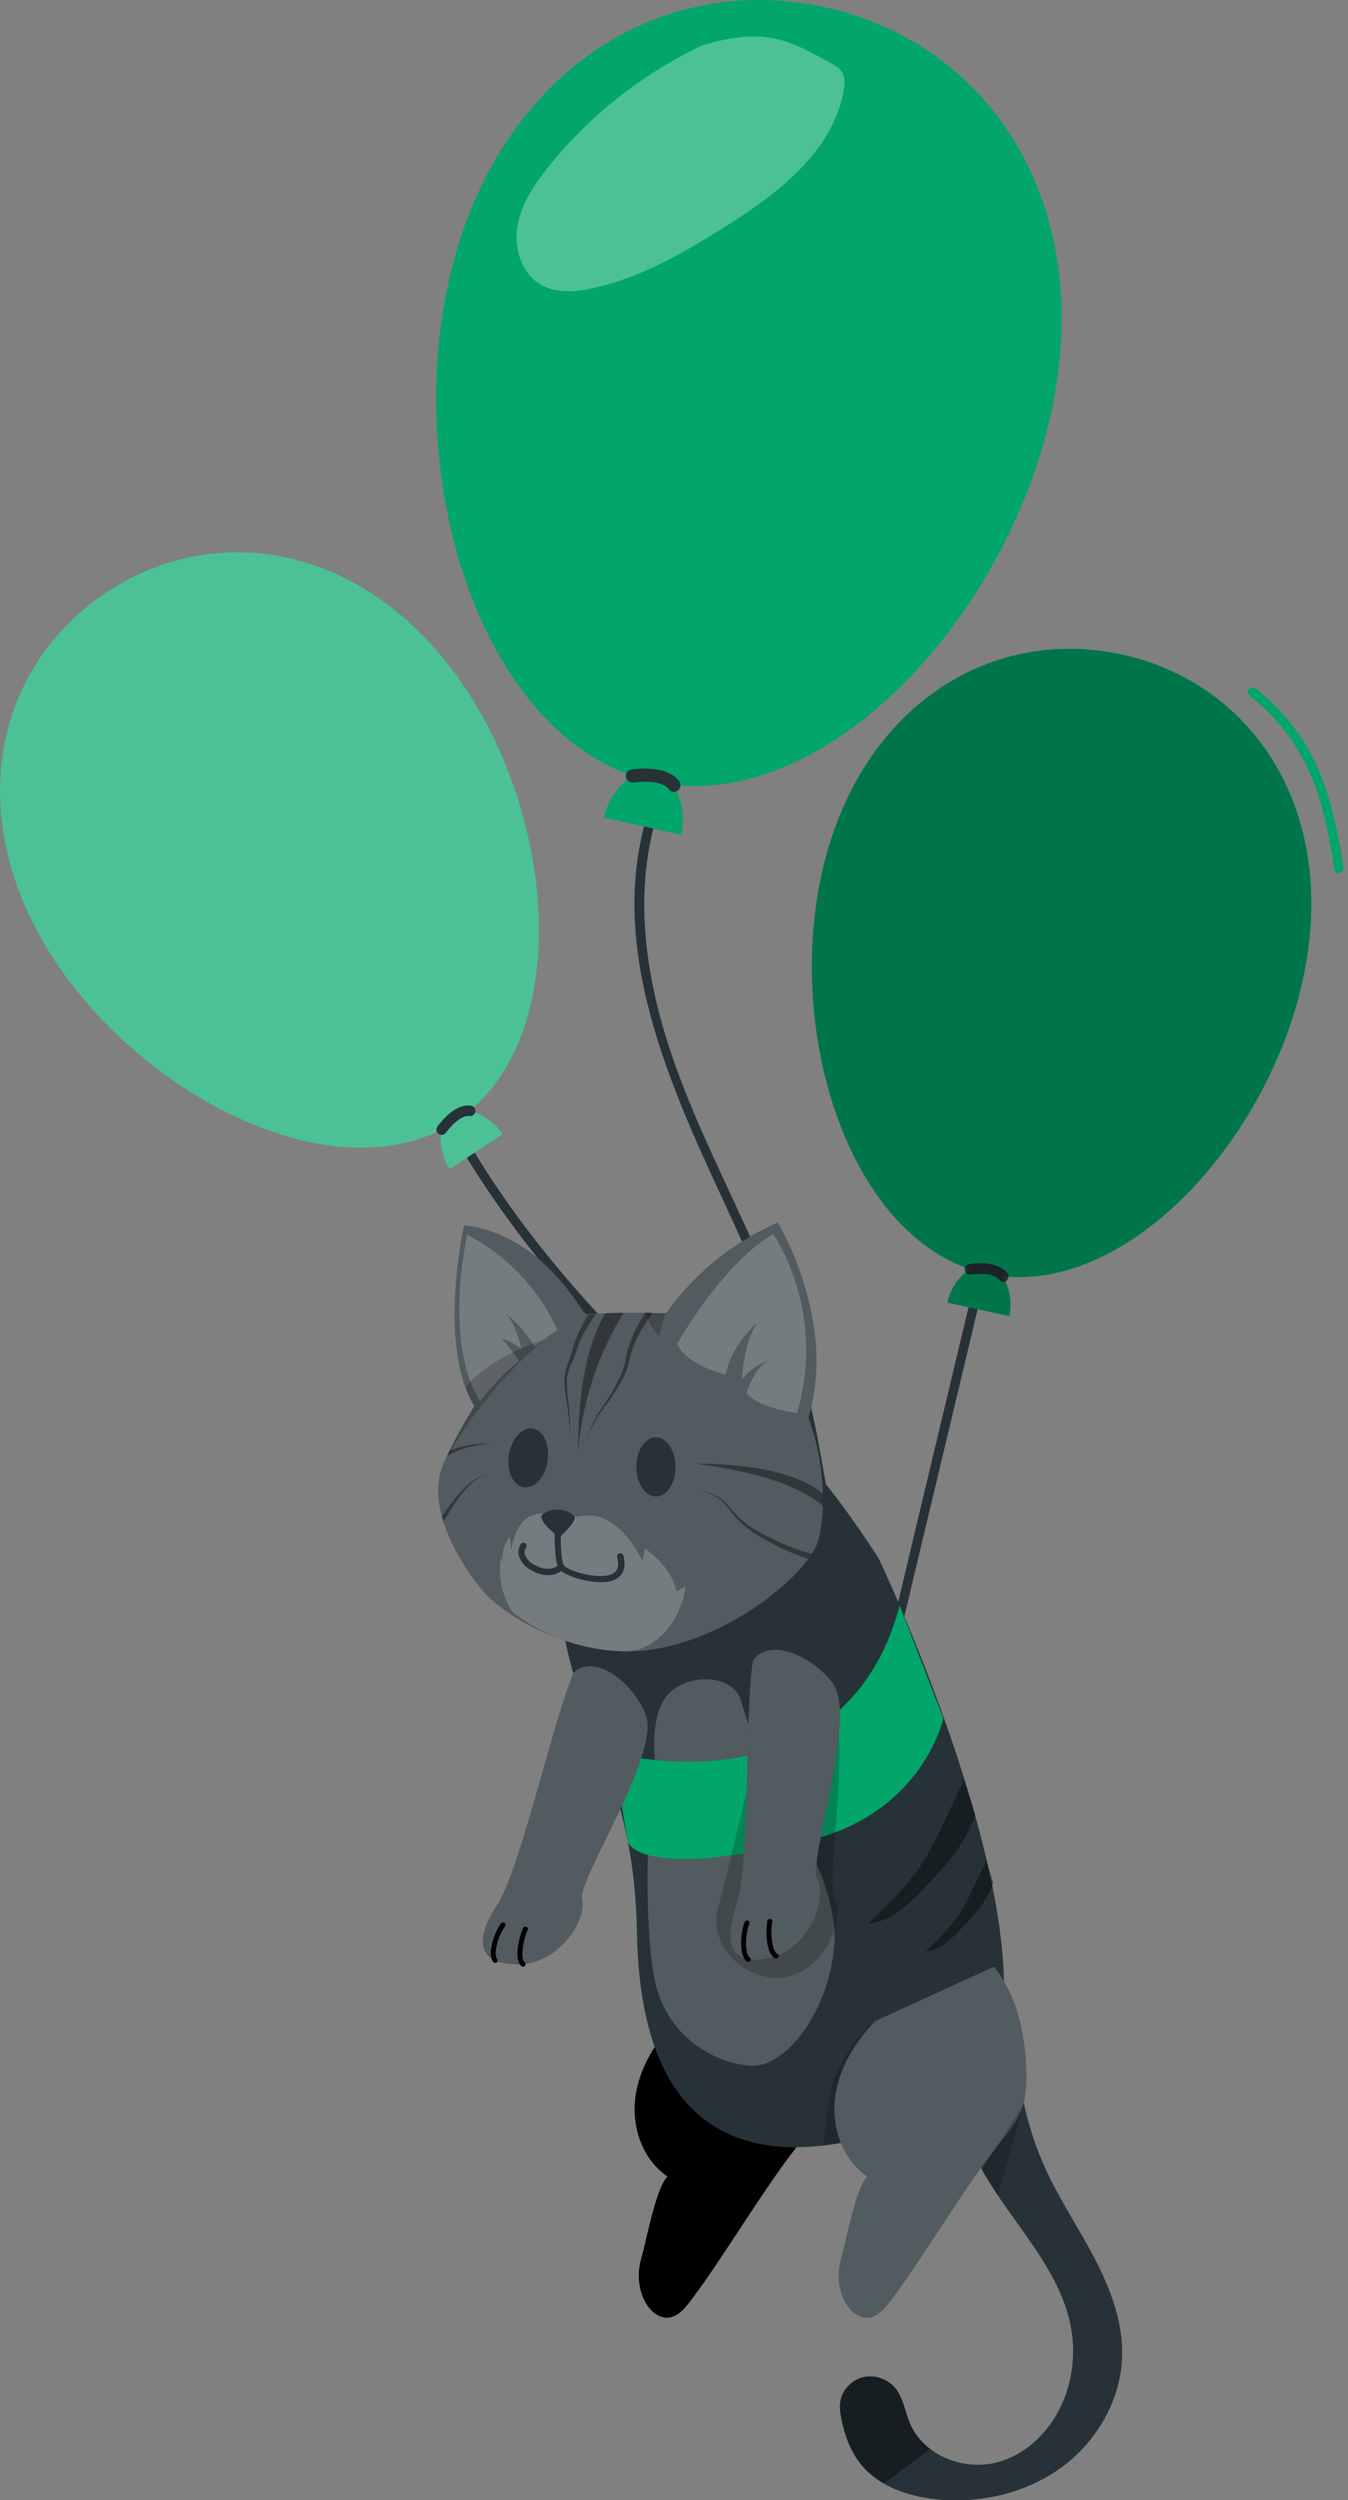 <svg width="165" height="306" viewBox="0 0 165 306" fill="none" xmlns="http://www.w3.org/2000/svg">
<rect x="0" y="0" width="165" height="306" fill="#808080" stroke="none"/>
<path d="M53.212 134.656C58.279 144.673 65.078 153.701 72.673 161.934C76.508 166.09 80.549 170.054 84.705 173.888C89.004 177.852 93.495 181.656 97.275 186.14C101.416 191.054 104.684 196.993 105.058 203.52C105.1 204.252 106.244 204.257 106.202 203.52C105.523 191.665 96.506 183.064 88.26 175.584C79.703 167.821 71.466 159.656 64.482 150.422C60.592 145.28 57.111 139.833 54.199 134.077C53.867 133.42 52.88 133.998 53.212 134.654V134.656Z" fill="#263238"/>
<path d="M57.039 84.352C45.524 66.929 26.952 63.303 13.067 72.483C-0.817 81.663 -4.75 100.168 6.719 117.593C17.75 134.266 39.966 145.415 54.008 138.267C53.748 139.948 54.12 141.666 55.053 143.088L61.514 138.805C60.574 137.389 59.137 136.375 57.487 135.964C69.625 125.83 68.07 101.025 57.039 84.352Z" fill="#02A66A"/>
<path opacity="0.3" d="M57.039 84.352C45.524 66.929 26.952 63.303 13.067 72.483C-0.817 81.663 -4.75 100.168 6.719 117.593C17.75 134.266 39.966 145.415 54.008 138.267C53.748 139.948 54.12 141.666 55.053 143.088L61.514 138.805C60.574 137.389 59.137 136.375 57.487 135.964C69.625 125.83 68.07 101.025 57.039 84.352Z" fill="white"/>
<path d="M54.076 138.909C53.936 138.913 53.8 138.868 53.688 138.784C53.399 138.579 53.33 138.178 53.535 137.887L53.537 137.885C53.742 137.603 55.604 135.03 57.619 135.318C57.974 135.369 58.223 135.694 58.179 136.05C58.129 136.402 57.803 136.646 57.452 136.595H57.446C56.385 136.445 54.997 138.052 54.587 138.632C54.47 138.801 54.281 138.903 54.076 138.909Z" fill="#263238"/>
<path d="M100.592 215.144C103.749 209.25 104.045 202.357 103.402 195.832C102.986 191.614 102.11 187.468 101.377 183.3C100.803 180.036 100.271 176.763 99.568 173.524C97.921 165.929 95.098 158.656 91.918 151.584C88.209 143.333 84.013 135.237 81.396 126.546C78.569 117.156 77.577 106.865 81.205 97.547C81.473 96.861 80.368 96.564 80.103 97.243C73.564 114.035 81.437 131.65 88.491 146.845C92.016 154.439 95.453 162.116 97.602 170.232C98.407 173.272 99.001 176.359 99.548 179.455C100.247 183.403 101.02 187.343 101.661 191.3C102.902 198.956 103.387 207.505 99.604 214.567C99.257 215.215 100.244 215.793 100.591 215.144H100.592Z" fill="#263238"/>
<path d="M128.583 50.86C134.293 25.355 121.437 5.465 101.109 0.919C80.781 -3.628 60.684 8.89 54.933 34.356C49.48 58.774 58.715 88.48 77.349 94.933C75.608 96.157 74.382 97.984 73.909 100.06L83.38 102.166C83.84 100.089 83.506 97.914 82.445 96.069C102.117 98.214 123.129 75.278 128.583 50.859L128.583 50.86Z" fill="#02A66A"/>
<path d="M76.829 95.549C76.704 95.427 76.626 95.265 76.606 95.092C76.539 94.653 76.841 94.243 77.281 94.176H77.284C77.717 94.115 81.651 93.561 83.143 95.626C83.405 95.991 83.328 96.498 82.969 96.767C82.608 97.026 82.105 96.945 81.846 96.584L81.842 96.579C81.055 95.492 78.402 95.637 77.523 95.77C77.27 95.811 77.012 95.73 76.829 95.549H76.829Z" fill="#263238"/>
<g opacity="0.3">
<path d="M103.008 8.73C102.732 8.334 102.305 8.075 101.884 7.841C96.897 5.058 93.685 3.141 85.905 5.587C78.605 9.038 72.11 14.179 67.075 20.49C65.365 22.634 63.78 25.007 63.334 27.712C62.887 30.417 63.851 33.517 66.237 34.867C68.1 35.921 70.406 35.737 72.498 35.286C78.381 34.02 83.7 30.944 88.788 27.73C95.213 23.672 101.989 18.524 103.276 11.034C103.41 10.251 103.461 9.38 103.007 8.729L103.008 8.73Z" fill="white"/>
</g>
<path d="M121.698 142.18C121.739 146.286 120.866 150.29 119.922 154.263C118.956 158.325 117.982 162.385 117.012 166.446C115.052 174.649 113.093 182.853 111.133 191.057C110.623 193.195 110.152 195.347 109.583 197.47C109.056 199.434 108.356 201.369 107.006 202.927C106.526 203.48 107.331 204.293 107.815 203.735C110.178 201.009 110.804 197.355 111.617 193.951C112.634 189.695 113.65 185.439 114.667 181.183C116.671 172.795 118.674 164.406 120.678 156.017C121.765 151.469 122.889 146.887 122.842 142.179C122.834 141.444 121.691 141.442 121.698 142.179L121.698 142.18Z" fill="#263238"/>
<path d="M159.468 119.923C163.942 99.523 153.601 83.676 137.342 80.113C121.083 76.55 105.069 86.624 100.562 106.992C96.29 126.522 103.773 150.226 118.684 155.318C117.297 156.302 116.324 157.766 115.954 159.426L123.529 161.076C123.89 159.415 123.615 157.678 122.76 156.208C138.486 157.853 155.196 139.453 159.469 119.924L159.468 119.923Z" fill="#02A66A"/>
<path d="M118.27 155.811C118.17 155.713 118.107 155.584 118.09 155.446C118.035 155.095 118.275 154.766 118.626 154.711H118.629C118.974 154.661 122.116 154.204 123.315 155.85C123.526 156.14 123.466 156.545 123.18 156.761C122.893 156.97 122.491 156.906 122.282 156.62L122.279 156.615C121.647 155.749 119.527 155.874 118.825 155.984C118.623 156.017 118.417 155.953 118.27 155.81L118.27 155.811Z" fill="#263238"/>
<path opacity="0.3" d="M159.468 119.923C163.942 99.523 153.601 83.676 137.342 80.113C121.083 76.55 105.069 86.624 100.562 106.992C96.29 126.522 103.773 150.226 118.684 155.318C117.297 156.302 116.324 157.766 115.954 159.426L123.529 161.076C123.89 159.415 123.615 157.678 122.76 156.208C138.486 157.853 155.196 139.453 159.469 119.924L159.468 119.923Z" fill="black"/>
<path d="M152.903 85.084C155.977 87.498 158.453 90.569 160.102 94.118C161.903 97.995 162.688 102.257 163.331 106.454C163.442 107.179 164.544 106.871 164.433 106.15C163.774 101.842 162.937 97.518 161.089 93.541C159.405 89.916 156.851 86.741 153.711 84.274C153.139 83.824 152.324 84.628 152.903 85.083L152.903 85.084Z" fill="#02A66A"/>
<path d="M81.235 179.827C81.235 180.292 81.025 180.667 80.767 180.667C80.508 180.667 80.298 180.291 80.298 179.827C80.298 179.364 80.507 178.987 80.767 178.987C81.026 178.987 81.235 179.363 81.235 179.827Z" fill="white"/>
<path d="M65.668 179.067C65.668 179.531 65.459 179.907 65.201 179.907C64.942 179.907 64.732 179.531 64.732 179.067C64.732 178.603 64.942 178.227 65.201 178.227C65.459 178.227 65.668 178.604 65.668 179.067Z" fill="white"/>
<path d="M134.047 276.552C132.146 272.884 129.822 269.439 128.079 265.693C125.406 259.947 124.157 253.545 124.474 247.216L116.419 254.239C116.968 258.195 118.256 262.049 120.197 265.54C123.888 272.177 130.007 277.785 131.17 285.289C131.541 287.683 131.364 290.16 130.657 292.477C129.408 296.573 126.271 300.236 122.139 301.359C118.007 302.483 113.04 300.548 111.376 296.603C110.773 295.176 110.58 293.539 109.612 292.33C108.689 291.178 107.084 290.603 105.649 290.95C104.213 291.297 103.036 292.568 102.845 294.032C102.758 294.694 102.858 295.365 102.988 296.02C103.379 297.981 104.062 299.922 105.298 301.493C107.535 304.335 111.279 305.583 114.882 305.905C120.186 306.379 125.708 305.086 129.994 301.927C134.28 298.768 137.205 293.685 137.343 288.362C137.449 284.232 135.95 280.219 134.048 276.552H134.047Z" fill="#263238"/>
<path d="M101.16 253.769C101.081 249.135 100.103 244.32 97.203 240.705L82.635 247.375C80.136 249.991 78.159 253.257 77.742 256.852C77.323 260.446 78.693 264.364 81.694 266.386C80.279 267.762 79.088 274.368 78.525 276.259C77.962 278.151 78.082 280.294 79.111 281.977C79.683 282.914 80.65 283.733 81.747 283.673C83.008 283.604 83.895 282.456 84.656 281.448C88.649 276.165 93.957 267.067 98.173 261.959C99.251 260.653 100.275 259.25 100.763 257.628C101.138 256.385 101.182 255.067 101.16 253.769Z" fill="#263238"/>
<path d="M101.163 253.772C101.085 249.139 100.109 244.323 97.21 240.707L82.641 247.372C80.141 249.988 78.163 253.253 77.744 256.847C77.325 260.441 78.693 264.36 81.693 266.383C80.278 267.758 79.085 274.365 78.521 276.256C77.957 278.147 78.076 280.291 79.105 281.974C79.678 282.911 80.644 283.732 81.74 283.671C83.002 283.602 83.888 282.455 84.651 281.447C88.645 276.165 93.957 267.069 98.174 261.962C99.253 260.656 100.276 259.253 100.766 257.632C101.141 256.388 101.185 255.071 101.163 253.772Z" fill="white"/>
<path d="M101.163 253.772C101.085 249.139 100.109 244.323 97.21 240.707L82.641 247.372C80.141 249.988 78.163 253.253 77.744 256.847C77.325 260.441 78.693 264.36 81.693 266.383C80.278 267.758 79.085 274.365 78.521 276.256C77.957 278.147 78.076 280.291 79.105 281.974C79.678 282.911 80.644 283.732 81.74 283.671C83.002 283.602 83.888 282.455 84.651 281.447C88.645 276.165 93.957 267.069 98.174 261.962C99.253 260.656 100.276 259.253 100.766 257.632C101.141 256.388 101.185 255.071 101.163 253.772Z" fill="black"/>
<path d="M134.047 276.552C132.146 272.884 129.822 269.439 128.079 265.693C125.406 259.947 124.157 253.545 124.474 247.216L116.419 254.239C116.968 258.195 118.256 262.049 120.197 265.54C123.888 272.177 130.007 277.785 131.17 285.289C131.541 287.683 131.364 290.16 130.657 292.477C129.408 296.573 126.271 300.236 122.139 301.359C118.007 302.483 113.04 300.548 111.376 296.603C110.773 295.176 110.58 293.539 109.612 292.33C108.689 291.178 107.084 290.603 105.649 290.95C104.213 291.297 103.036 292.568 102.845 294.032C102.758 294.694 102.858 295.365 102.988 296.02C103.379 297.981 104.062 299.922 105.298 301.493C107.535 304.335 111.279 305.583 114.882 305.905C120.186 306.379 125.708 305.086 129.994 301.927C134.28 298.768 137.205 293.685 137.343 288.362C137.449 284.232 135.95 280.219 134.048 276.552H134.047Z" fill="#263238"/>
<path d="M107.582 190.795C107.47 190.539 135.626 249.758 115.851 258.233C96.1 266.699 78.492 265.453 77.963 236.568C77.603 216.847 70.434 212.21 68.523 196.69C67.79 190.741 82.88 176.15 94.318 175.872C98.131 175.779 107.583 190.795 107.583 190.795H107.582Z" fill="#263238"/>
<path opacity="0.2" d="M80.257 216.158C80.257 216.158 79.294 210.015 81.793 207.348C84.293 204.683 89.832 204.934 90.716 208.182C91.599 211.43 93.821 217.075 93.821 217.075C93.821 217.075 102.809 229.676 102.132 238.007C101.454 246.338 96.093 253.086 91.901 252.836C87.708 252.586 81.439 249.42 80.075 242.005C78.711 234.591 79.461 222.344 79.544 222.094C79.627 221.844 80.257 216.158 80.257 216.158Z" fill="white"/>
<path d="M75.002 214.543C75.002 214.543 103.258 222.219 110.125 196.495L115.46 210.306C115.46 210.306 112.99 221.892 99.008 225.241C78.1 230.247 76.86 225.441 76.86 225.441L75.002 214.543Z" fill="#02A66A"/>
<path d="M70.244 204.676C67.901 209.885 63.974 227.611 61.086 232.781C57.556 238.015 58.901 240.555 63.685 240.399C68.47 240.243 71.844 234.996 71.237 232.529C70.63 230.061 80.885 214.756 79.042 209.876C77.643 206.178 73.012 202.256 70.244 204.676Z" fill="#263238"/>
<path opacity="0.2" d="M70.244 204.676C67.901 209.885 63.974 227.611 61.086 232.781C57.556 238.015 58.901 240.555 63.685 240.399C68.47 240.243 71.844 234.996 71.237 232.529C70.63 230.061 80.885 214.756 79.042 209.876C77.643 206.178 73.012 202.256 70.244 204.676Z" fill="white"/>
<path d="M64.027 240.704C63.963 240.704 63.901 240.686 63.847 240.65C62.947 239.984 63.379 237.481 64.027 236.004C64.077 235.845 64.245 235.758 64.404 235.808C64.561 235.858 64.65 236.026 64.6 236.185C64.593 236.205 64.584 236.226 64.574 236.245C63.866 237.878 63.763 239.847 64.208 240.165C64.341 240.264 64.367 240.453 64.268 240.585C64.212 240.661 64.123 240.706 64.028 240.706L64.027 240.704Z" fill="black"/>
<path d="M60.605 240.242C60.519 240.242 60.436 240.205 60.378 240.14C59.669 239.342 60.311 236.833 61.32 235.41C61.416 235.274 61.604 235.241 61.74 235.338C61.876 235.434 61.908 235.622 61.811 235.758C60.857 237.096 60.413 239.276 60.827 239.744C60.943 239.857 60.945 240.044 60.831 240.16L60.827 240.165C60.767 240.221 60.686 240.249 60.605 240.242H60.605Z" fill="black"/>
<path opacity="0.2" d="M94.272 205.597C93.296 211.226 89.639 226.931 88.125 232.655C86.006 238.602 92.196 243.169 96.792 241.83C101.387 240.49 103.353 234.57 102.152 232.33C100.952 230.091 104.533 211.893 101.535 207.623C99.262 204.389 96.351 202.566 94.272 205.597Z" fill="black"/>
<path d="M92.164 203.249C91.189 208.878 91.788 227.023 90.275 232.748C88.156 238.695 90.089 240.821 94.685 239.482C99.281 238.142 101.246 232.222 100.045 229.982C98.846 227.743 104.976 210.37 101.978 206.101C99.705 202.866 94.245 200.218 92.164 203.249Z" fill="#263238"/>
<path opacity="0.2" d="M92.164 203.249C91.189 208.878 91.788 227.023 90.275 232.748C88.156 238.695 90.089 240.821 94.685 239.482C99.281 238.142 101.246 232.222 100.045 229.982C98.846 227.743 104.976 210.37 101.978 206.101C99.705 202.866 94.245 200.218 92.164 203.249Z" fill="white"/>
<path d="M95.091 239.692C95.03 239.709 94.964 239.706 94.904 239.685C93.867 239.263 93.663 236.731 93.924 235.14C93.934 234.974 94.075 234.847 94.24 234.856C94.406 234.865 94.533 235.006 94.524 235.172C94.522 235.194 94.519 235.215 94.513 235.236C94.232 236.994 94.623 238.926 95.132 239.125C95.285 239.188 95.358 239.364 95.294 239.516C95.258 239.603 95.183 239.669 95.091 239.692Z" fill="black"/>
<path d="M91.662 240.095C91.577 240.116 91.488 240.1 91.416 240.053C90.531 239.456 90.53 236.865 91.153 235.237C91.213 235.082 91.387 235.004 91.543 235.063C91.698 235.123 91.776 235.297 91.717 235.452C91.124 236.986 91.236 239.207 91.753 239.558C91.894 239.639 91.942 239.819 91.861 239.959L91.858 239.965C91.814 240.034 91.743 240.082 91.662 240.096V240.095Z" fill="black"/>
<g opacity="0.2">
<path d="M124.458 258.192C124.833 256.949 124.876 255.631 124.854 254.332C124.775 249.699 123.798 244.883 120.897 241.268L106.33 247.939C103.83 250.555 101.854 253.821 101.436 257.415C101.436 257.415 100.687 262.561 100.831 262.544C100.975 262.527 124.459 258.192 124.459 258.192H124.458Z" fill="black"/>
</g>
<path d="M125.624 253.769C125.544 249.135 124.567 244.32 121.667 240.705L107.099 247.375C104.6 249.991 102.623 253.257 102.206 256.852C101.787 260.446 103.157 264.364 106.158 266.386C104.743 267.762 103.552 274.368 102.988 276.259C102.426 278.151 102.545 280.294 103.575 281.977C104.147 282.914 105.114 283.733 106.21 283.673C107.472 283.604 108.358 282.456 109.12 281.448C113.113 276.165 118.421 267.067 122.637 261.959C123.715 260.653 124.739 259.25 125.227 257.628C125.602 256.385 125.646 255.067 125.624 253.769Z" fill="#263238"/>
<g opacity="0.2">
<path d="M125.624 253.769C125.544 249.135 124.567 244.32 121.667 240.705L107.099 247.375C104.6 249.991 102.623 253.257 102.206 256.852C101.787 260.446 103.157 264.364 106.158 266.386C104.743 267.762 103.552 274.368 102.988 276.259C102.426 278.151 102.545 280.294 103.575 281.977C104.147 282.914 105.114 283.733 106.21 283.673C107.472 283.604 108.358 282.456 109.12 281.448C113.113 276.165 118.421 267.067 122.637 261.959C123.715 260.653 124.739 259.25 125.227 257.628C125.602 256.385 125.646 255.067 125.624 253.769Z" fill="white"/>
</g>
<path d="M98.949 173.525C102.531 161.621 95.191 149.618 95.191 149.618C89.712 152.028 84.988 155.874 81.517 160.749C78.211 160.604 74.901 160.649 71.6 160.884C69.774 157.819 64.779 150.829 56.805 149.977C56.805 149.977 53.499 164.616 58.063 172.093C56.684 174.305 55.443 176.6 54.348 178.964C52.033 184.146 55.927 190.732 58.764 194.309C61.602 197.887 69.249 202.026 76.466 202.124C87.005 202.259 97.897 193.672 99.903 189.215C100.933 186.864 101.37 179.971 98.949 173.525Z" fill="#263238"/>
<path opacity="0.2" d="M78.018 201.949C77.497 201.998 76.975 202.047 76.453 202.095C71.499 202.027 66.699 200.359 62.771 197.34C61.436 195.355 60.921 192.93 61.333 190.573L61.627 191.379C61.347 190.217 61.638 188.991 62.41 188.079L62.574 189.831C62.574 189.831 62.988 184.182 67.658 185.383L70.876 185.608C75.732 184.438 78.66 191.104 78.66 191.104L78.949 189.528C78.949 189.528 82.217 191.655 82.798 194.788L83.919 194.137C83.919 194.137 83.394 200.094 78.017 201.948L78.018 201.949Z" fill="white"/>
<path opacity="0.2" d="M98.949 173.525C102.531 161.621 95.191 149.618 95.191 149.618C89.712 152.028 84.988 155.874 81.517 160.749C78.211 160.604 74.901 160.649 71.6 160.884C69.774 157.819 64.779 150.829 56.805 149.977C56.805 149.977 53.499 164.616 58.063 172.093C56.684 174.305 55.443 176.6 54.348 178.964C52.033 184.146 55.927 190.732 58.764 194.309C61.602 197.887 69.249 202.026 76.466 202.124C87.005 202.259 97.897 193.672 99.903 189.215C100.933 186.864 101.37 179.971 98.949 173.525Z" fill="white"/>
<path d="M82.687 179.523C82.694 181.508 81.626 183.147 80.306 183.152C78.986 183.157 77.892 181.551 77.884 179.556C77.876 177.561 78.934 175.932 80.264 175.917C81.593 175.901 82.678 177.527 82.687 179.523Z" fill="#263238"/>
<path d="M67.035 178.769C66.747 180.782 65.45 182.195 64.132 182.02C62.815 181.845 61.964 180.069 62.285 178.092C62.605 176.116 63.88 174.666 65.187 174.841C66.495 175.016 67.326 176.795 67.035 178.769Z" fill="#263238"/>
<path d="M66.338 185.387C67.492 184.511 69.099 184.55 70.21 185.481C70.931 185.979 68.475 188.165 68.475 188.165C68.475 188.165 65.835 186.268 66.338 185.387Z" fill="#263238"/>
<path d="M74.13 193.624C71.964 193.827 68.895 192.764 68.408 192.005C67.767 191.003 67.903 187.147 67.881 186.384C67.896 186.169 68.077 186.004 68.293 186.008C68.51 186.019 68.678 186.203 68.669 186.42C68.597 188.095 68.629 190.971 69.014 191.581C69.398 192.19 73.159 193.427 74.911 192.638C75.168 192.514 75.958 192.152 75.544 190.593C75.488 190.381 75.615 190.165 75.826 190.109C76.037 190.054 76.254 190.179 76.309 190.391C76.818 192.33 75.827 193.088 75.198 193.366C74.858 193.509 74.497 193.595 74.13 193.624Z" fill="#263238"/>
<path d="M67.378 192.778C66.563 192.826 65.753 192.621 65.059 192.191C64.302 191.827 63.733 191.158 63.497 190.351C63.397 189.866 63.492 189.361 63.762 188.946C63.901 188.782 64.146 188.759 64.313 188.895C64.472 189.036 64.495 189.277 64.365 189.446C64.212 189.677 64.162 189.963 64.23 190.233C64.435 190.805 64.861 191.27 65.413 191.522C67.313 192.615 68.393 191.54 68.393 191.531C68.545 191.374 68.796 191.371 68.953 191.524C69.11 191.676 69.113 191.927 68.961 192.084C68.517 192.473 67.964 192.716 67.377 192.778L67.378 192.778Z" fill="#263238"/>
<path opacity="0.4" d="M100.713 184.303C99.023 182.803 94.872 180.362 85.147 179.157C85.147 179.157 95.908 178.804 100.72 182.793C100.73 183.318 100.728 183.825 100.713 184.303Z" fill="black"/>
<path opacity="0.4" d="M70.779 177.464C70.802 177.71 70.331 167.169 74.078 160.741C74.777 160.675 75.473 160.69 76.156 160.675L76.333 160.659C73.2 165.752 71.298 171.506 70.778 177.464H70.779Z" fill="black"/>
<path opacity="0.2" d="M82.889 164.484C82.889 164.484 88.292 154.743 94.656 151.019C98.69 157.582 99.748 165.551 97.563 172.94C97.563 172.94 92.923 172.382 91.38 170.54C91.38 170.54 92.156 167.687 93.983 166.523C92.748 167.012 91.652 167.797 90.791 168.808C90.791 168.808 91.074 164.194 92.666 161.9C92.666 161.9 89.425 164.716 88.849 168.215C88.792 168.25 83.988 167.101 82.889 164.484H82.889Z" fill="white"/>
<path opacity="0.2" d="M81.516 160.749C81.159 161.636 80.873 162.549 80.66 163.481C79.864 162.711 79.307 161.73 79.055 160.652C79.963 160.696 80.799 160.717 81.517 160.749L81.516 160.749Z" fill="black"/>
<path opacity="0.2" d="M58.758 171.471C58.758 171.471 61.766 167.753 63.536 166.605C63.536 166.605 61.829 163.964 61.194 163.765C62.151 164.021 63.045 164.472 63.82 165.089C63.82 165.089 63.248 162.163 61.91 160.819C63.329 161.905 64.521 163.257 65.421 164.8L68.207 162.742C65.934 157.745 62.055 153.652 57.188 151.113C57.188 151.113 54.196 164.213 58.758 171.472L58.758 171.471Z" fill="white"/>
<path opacity="0.2" d="M54.364 178.942C55.453 176.585 56.688 174.296 58.062 172.092C57.614 171.36 57.245 170.583 56.961 169.772C60.55 165.683 66.585 163.956 66.585 163.956C61.675 168.207 57.54 173.278 54.364 178.942Z" fill="black"/>
<path opacity="0.4" d="M79.854 160.706C79.23 161.542 78.676 162.427 78.195 163.354C77.816 164.068 77.503 164.815 77.262 165.586C77.025 166.333 76.917 167.198 76.583 167.984C75.877 169.478 75.011 170.891 73.999 172.197C72.982 173.455 72.239 174.911 71.818 176.473C72.174 174.885 72.86 173.39 73.83 172.084C74.78 170.75 75.581 169.316 76.22 167.808C76.448 167.026 76.636 166.233 76.781 165.432C76.997 164.62 77.285 163.829 77.642 163.068C78.037 162.238 78.482 161.434 78.975 160.659L79.073 160.65L79.853 160.706L79.854 160.706Z" fill="black"/>
<path opacity="0.4" d="M69.521 171.137C69.729 172.634 69.795 174.147 69.716 175.657C69.714 174.151 69.574 172.648 69.296 171.168C69.171 170.416 69.1 169.656 69.083 168.894C69.119 168.119 69.293 167.356 69.597 166.642C69.862 165.939 70.087 165.221 70.269 164.493C70.513 163.778 70.816 163.086 71.177 162.422C71.448 161.92 71.724 161.378 72.032 160.952L72.928 160.868C72.497 161.464 72.097 162.068 71.72 162.709C71.343 163.341 71.023 164.006 70.764 164.695C70.541 165.382 70.285 166.151 69.972 166.835C69.639 167.491 69.435 168.204 69.374 168.937C69.379 169.672 69.428 170.407 69.52 171.137H69.521Z" fill="black"/>
<path opacity="0.4" d="M99.348 190.189C99.227 190.379 99.087 190.581 98.928 190.795C96.763 190.08 94.692 189.106 92.759 187.897C91.357 187.08 90.143 185.976 89.198 184.656C88.303 183.322 86.816 182.506 85.21 182.468C86.852 182.445 88.404 183.217 89.376 184.54C90.35 185.787 91.58 186.809 92.983 187.539C94.99 188.676 97.127 189.565 99.348 190.189H99.348Z" fill="black"/>
<path opacity="0.4" d="M60.065 176.711C59.152 176.741 58.245 176.876 57.362 177.113C56.487 177.349 55.642 177.684 54.844 178.113L54.766 178.121C54.847 177.934 54.939 177.747 55.04 177.549C55.774 177.255 56.534 177.031 57.311 176.88C58.219 176.72 59.144 176.663 60.066 176.711L60.065 176.711Z" fill="black"/>
<path opacity="0.4" d="M59.579 180.44C58.579 180.805 57.692 181.426 57.007 182.24C56.313 183.042 55.693 183.904 55.153 184.816C54.849 185.282 54.566 185.755 54.292 186.217C54.223 186.015 54.154 185.803 54.103 185.589L54.813 184.579C55.425 183.694 56.111 182.862 56.864 182.093C57.611 181.317 58.547 180.747 59.58 180.438L59.579 180.44Z" fill="black"/>
<path opacity="0.2" d="M120.198 265.539L125.228 257.628L122.188 268.749L120.198 265.539Z" fill="black"/>
<g opacity="0.4">
<path d="M117.993 217.817C117.249 219.402 116.505 220.986 115.761 222.572C114.858 224.495 113.951 226.427 112.778 228.199C110.987 230.904 108.622 233.173 106.279 235.416C109.103 235.203 111.32 233.009 113.264 230.949C115.751 228.314 118.317 225.548 119.372 222.081L117.993 217.817Z" fill="black"/>
</g>
<g opacity="0.4">
<path d="M120.714 227.695C120.244 228.698 119.774 229.7 119.303 230.702C118.732 231.918 118.158 233.139 117.416 234.26C116.284 235.97 114.789 237.405 113.308 238.824C115.093 238.689 116.495 237.301 117.724 235.999C119.297 234.333 120.92 232.584 121.587 230.392L120.714 227.695Z" fill="black"/>
</g>
<path opacity="0.4" d="M113.844 299.726C112.776 298.911 111.908 297.86 111.376 296.602C110.774 295.175 110.581 293.539 109.612 292.33C108.689 291.178 107.085 290.603 105.65 290.949C104.214 291.296 103.037 292.568 102.845 294.031C102.758 294.694 102.858 295.365 102.988 296.02C103.378 297.98 104.062 299.922 105.298 301.492C106.102 302.513 107.101 303.325 108.217 303.966C109.744 302.791 112.072 301.055 113.844 299.726Z" fill="black"/>
</svg>
